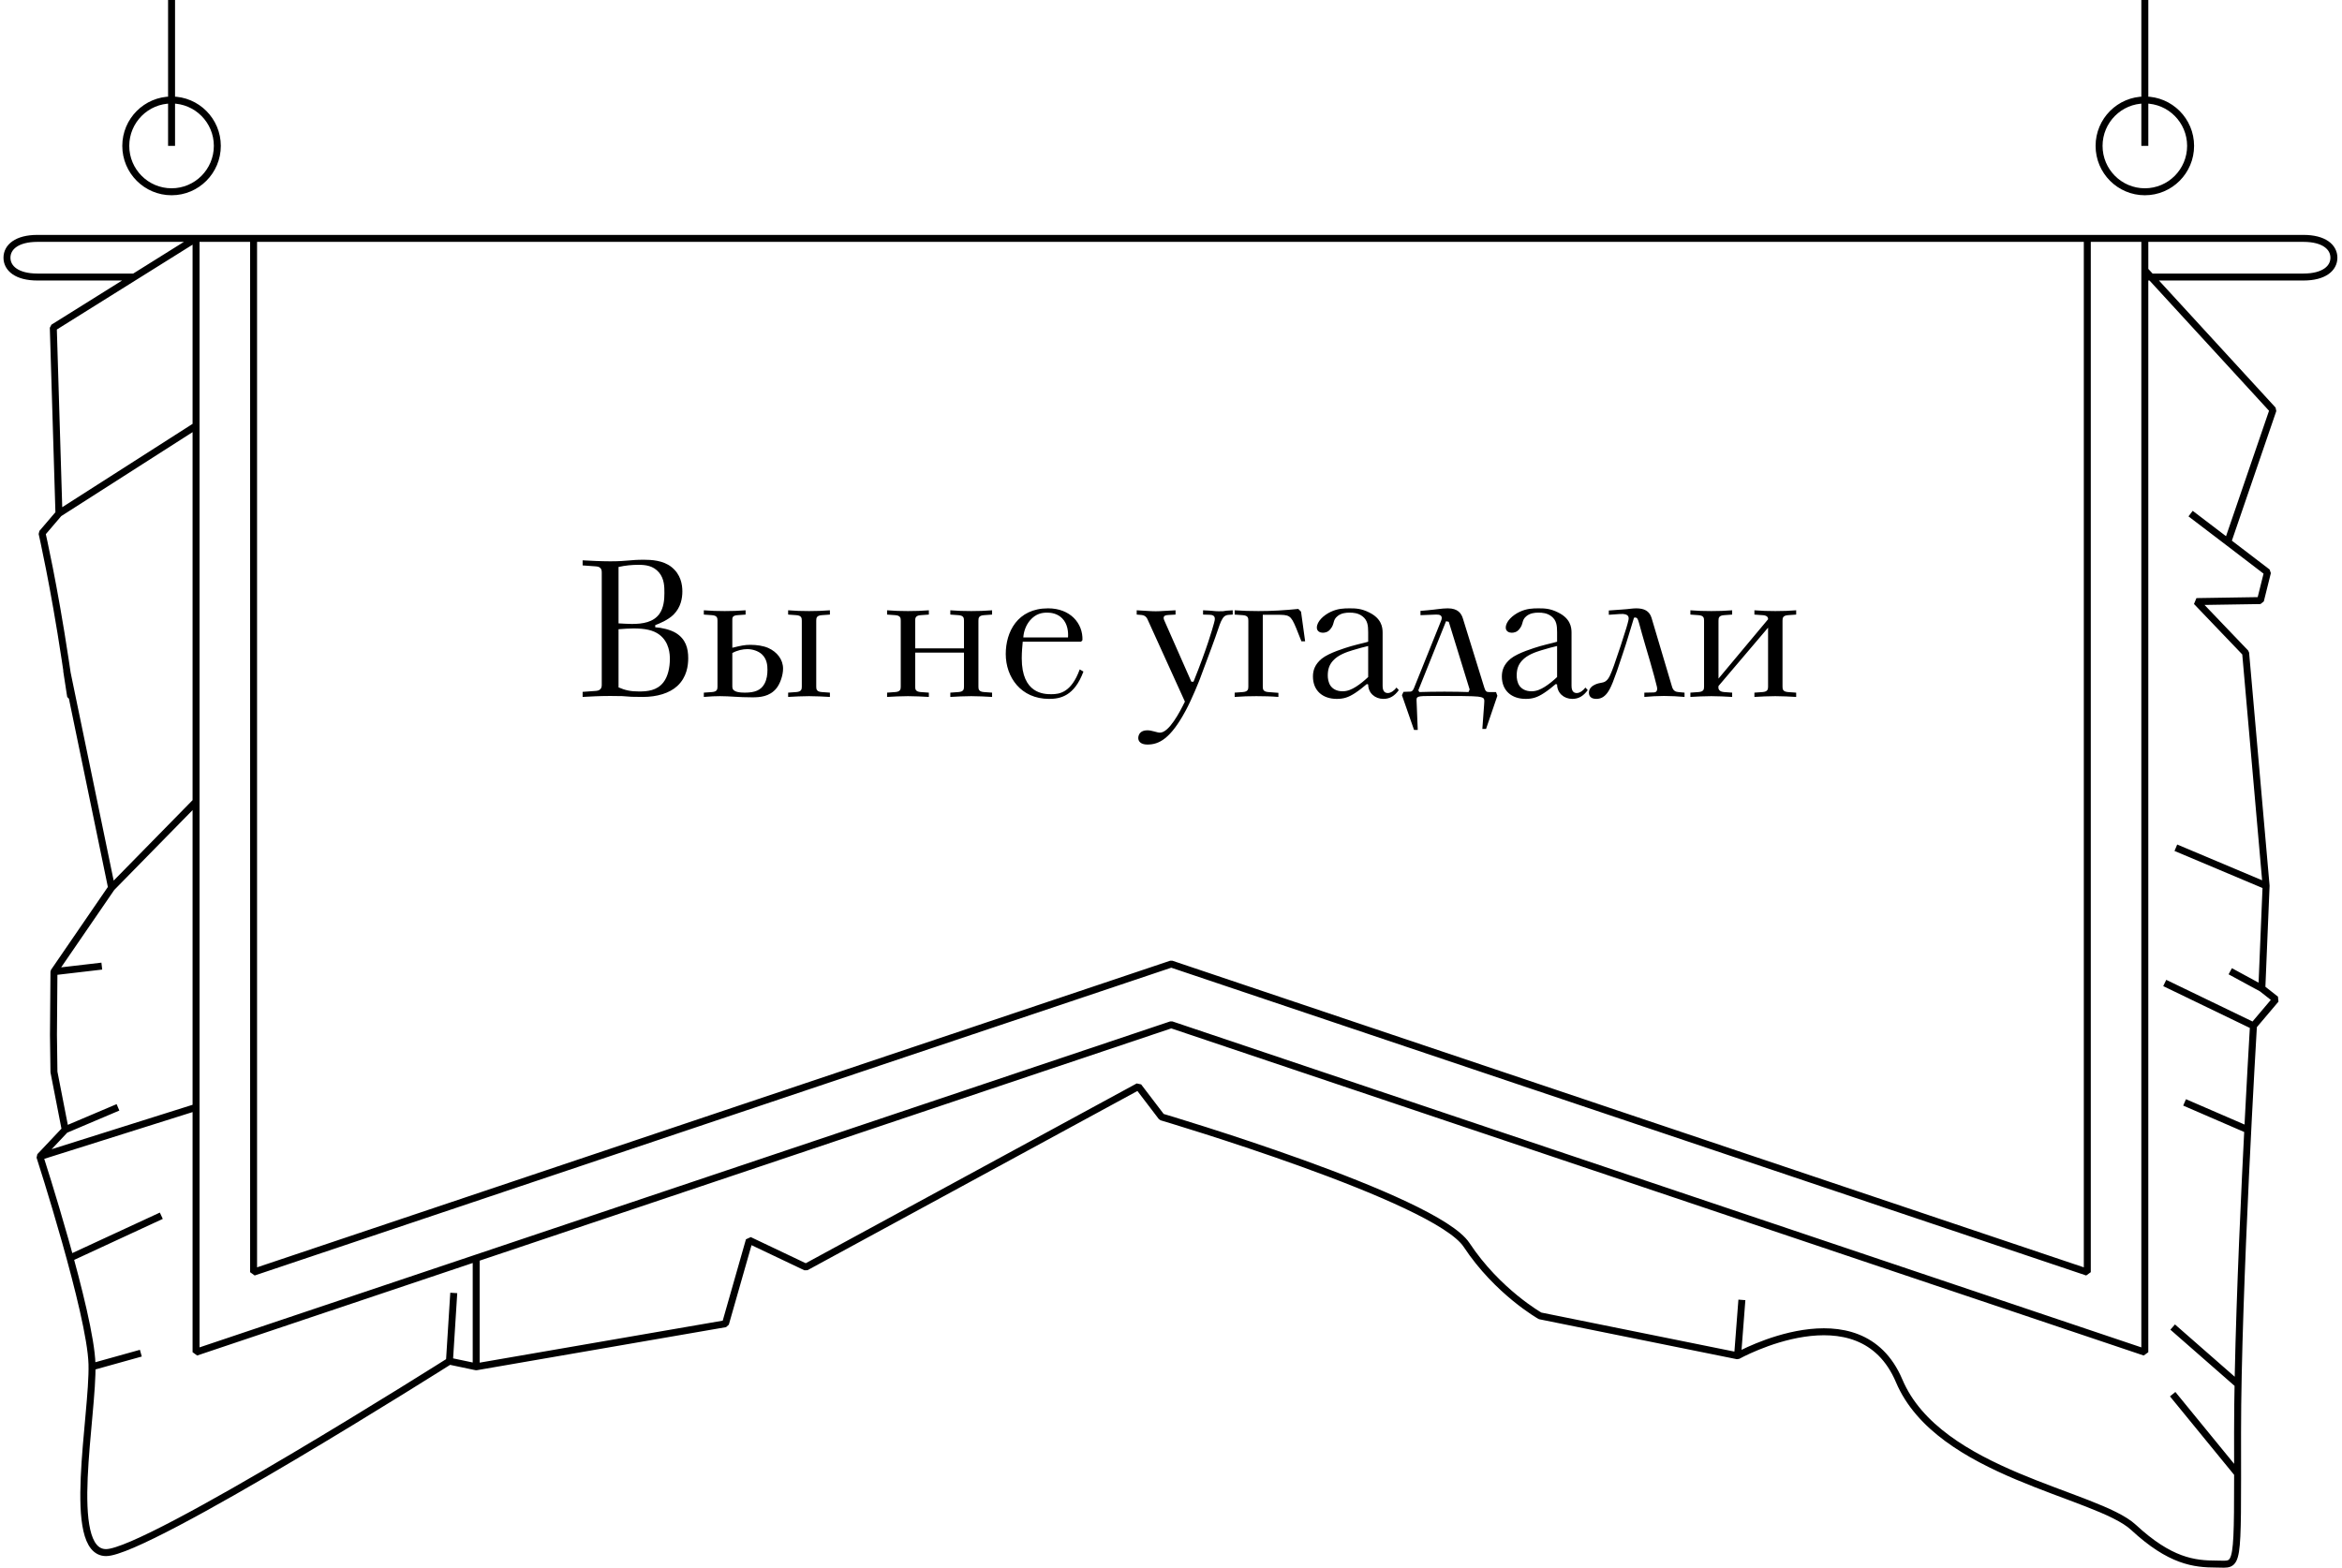 <?xml version="1.0" encoding="UTF-8" standalone="no"?>
<svg width="336px" height="225px" viewBox="0 0 336 225" version="1.1" xmlns="http://www.w3.org/2000/svg" xmlns:xlink="http://www.w3.org/1999/xlink" xmlns:sketch="http://www.bohemiancoding.com/sketch/ns">
    <!-- Generator: Sketch 3.3.1 (12002) - http://www.bohemiancoding.com/sketch -->
    <title>Imported Layers + Вы не угадали</title>
    <desc>Created with Sketch.</desc>
    <defs></defs>
    <g id="Page-1" stroke="none" stroke-width="1" fill="none" fill-rule="evenodd" sketch:type="MSPage">
        <g id="true" sketch:type="MSArtboardGroup" transform="translate(-443, -183)">
            <g id="Imported-Layers-+-Вы-не-угадали" sketch:type="MSLayerGroup" transform="translate(444, 183)">
                <path d="M323.5,141.823 L324.11,127.092 L321.174,93.685 L314.125,86.319 L323.297,86.173 L324.309,82.111 L318.612,77.755 L325.101,58.82 L306.711,38.778 L306.711,194.023 L167.039,147.032 L27.128,194.023 L27.128,34.205 L6.647,47.008 L7.455,73.671 L5.032,76.509 C5.032,76.509 6.74,83.943 8.356,94.681 C9.971,105.419 8.561,96.202 8.561,96.202 L15.008,127.373 L6.74,139.425 L6.67,148.486 L6.74,153.812 L8.356,162.101 L4.721,165.952 C4.721,165.952 11.992,188.429 12.196,195.724 C12.401,203.017 8.35,222.776 14.217,222.776 C20.076,222.776 63.481,195.307 63.481,195.307 L67.319,196.114 L103.082,189.934 L106.5,177.958 L114.615,181.815 L162.319,155.898 L165.651,160.268 C165.651,160.268 204.96,171.896 209.405,178.629 C213.854,185.364 219.955,188.808 219.955,188.808 L248.287,194.536 C248.287,194.536 265.808,184.763 271.467,198.132 C277.123,211.502 299.83,214.29 305.084,219.153 C310.332,224.013 313.768,224.421 317.004,224.421 C320.237,224.421 320.024,225.8 320.018,205.543 C320.012,185.283 322.295,147.189 322.295,147.189 L325.503,143.398 L323.5,141.823 L323.5,141.823 Z M27.128,34.205 L4.373,34.205 C1.42,34.205 0,35.453 0,36.977 C0,38.504 1.42,39.75 4.373,39.75 L18.258,39.75 L27.128,34.205 L27.128,34.205 Z M329.468,34.205 L306.713,34.205 L306.713,39.75 L329.468,39.75 C332.418,39.75 333.838,38.504 333.838,36.977 C333.838,35.453 332.418,34.205 329.468,34.205 L329.468,34.205 Z M30.18,20.932 C30.18,24.566 27.239,27.516 23.615,27.516 C19.987,27.516 17.045,24.566 17.045,20.932 C17.045,17.299 19.987,14.35 23.615,14.35 C27.239,14.35 30.18,17.299 30.18,20.932 L30.18,20.932 Z M313.279,20.932 C313.279,24.566 310.338,27.516 306.715,27.516 C303.088,27.516 300.149,24.566 300.149,20.932 C300.149,17.299 303.088,14.35 306.715,14.35 C310.338,14.35 313.279,17.299 313.279,20.932 L313.279,20.932 Z M23.613,20.932 L23.613,0 L23.613,20.932 Z M306.713,20.932 L306.713,0 L306.713,20.932 Z M27.128,115.015 L15.008,127.373 L27.128,115.015 Z M8.356,162.101 L15.926,158.888 L8.356,162.101 Z M6.74,139.425 L13.606,138.623 L6.74,139.425 Z M7.455,73.671 L27.128,61.092 L7.455,73.671 Z M322.295,147.189 L309.569,141.044 L322.295,147.189 Z M323.5,141.823 L318.967,139.36 L323.5,141.823 Z M248.287,194.536 L248.903,186.516 L248.287,194.536 Z M67.319,196.114 L67.319,180.502 L67.319,196.114 Z M63.481,195.307 C63.529,194.632 64.1,185.519 64.1,185.519 L63.481,195.307 Z M4.721,165.952 L27.128,158.888 L4.721,165.952 Z M9.048,180.502 L22.143,174.44 L9.048,180.502 Z M12.199,196.114 L19.206,194.161 L12.199,196.114 Z M321.481,162.101 L312.416,158.177 L321.481,162.101 Z M320.088,198.627 L310.707,190.413 L320.088,198.627 Z M324.11,127.092 L311.164,121.638 L324.11,127.092 Z M318.612,77.755 L313.279,73.695 L318.612,77.755 Z M320.022,211.438 L310.707,200.044 L320.022,211.438 Z M298.459,34.205 L298.459,182.54 L167.039,138.324 L35.381,182.54 L35.381,34.205 L298.459,34.205 Z M27.128,34.205 L35.715,34.205 L27.128,34.205 Z M298.128,34.205 L306.715,34.205 L298.128,34.205 Z" id="Imported-Layers" stroke="#000000" stroke-linecap="round" stroke-linejoin="bevel" sketch:type="MSShapeGroup"></path>
                <path d="M82.588,80.4 L82.588,81.128 L84.52,81.268 C85.304,81.324 85.332,81.856 85.332,82.136 L85.332,98.264 C85.332,98.46 85.332,99.076 84.52,99.132 L82.588,99.272 L82.588,100 C83.624,99.944 84.94,99.86 86.536,99.86 C89.98,99.86 87.964,100 91.24,100 C93.256,100 95.048,99.468 96.168,98.432 C97.54,97.172 97.736,95.492 97.736,94.428 C97.736,93 97.372,91.712 96,90.844 C95.188,90.34 93.928,90.06 93.004,90.004 L93.004,89.696 C93.536,89.5 94.852,88.968 95.636,88.184 C96.7,87.12 96.896,85.804 96.896,84.852 C96.896,83.872 96.672,82.416 95.328,81.352 C94.124,80.4 92.444,80.316 91.38,80.316 C89.252,80.316 89.112,80.54 86.536,80.54 C85.248,80.54 83.596,80.456 82.588,80.4 L82.588,80.4 Z M87.74,90.284 C88.524,90.228 89.252,90.172 89.896,90.172 C91.576,90.172 92.724,90.424 93.564,91.04 C95.048,92.132 95.104,93.896 95.104,94.568 C95.104,95.772 94.824,97.088 94.18,97.9 C93.256,99.104 91.856,99.216 90.68,99.216 C89.504,99.216 88.692,99.048 87.74,98.628 L87.74,90.284 Z M87.74,81.352 C88.748,81.128 89.644,81.044 90.596,81.044 C91.604,81.044 92.724,81.156 93.564,82.164 C94.32,83.088 94.32,84.208 94.32,85.104 C94.32,86 94.236,87.204 93.592,88.1 C92.724,89.276 91.24,89.528 89.644,89.528 C89.028,89.528 88.384,89.472 87.74,89.444 L87.74,81.352 Z M104.064,89.052 C104.064,88.688 104.008,88.324 104.792,88.268 L105.968,88.184 L105.968,87.568 C104.96,87.652 103.98,87.68 102.972,87.68 C101.964,87.68 100.956,87.652 99.976,87.568 L99.976,88.184 L101.152,88.268 C101.88,88.324 101.936,88.66 101.936,89.052 L101.936,98.516 C101.936,98.908 101.88,99.244 101.152,99.3 L99.976,99.384 L99.976,100 C100.928,99.916 101.656,99.888 102.3,99.888 C103.84,99.888 104.82,100.056 106.948,100.056 C107.984,100.056 109.384,99.972 110.364,98.796 C110.924,98.124 111.344,96.892 111.344,95.94 C111.344,94.624 110.476,93.532 109.216,92.972 C108.516,92.664 107.564,92.524 106.64,92.524 C105.856,92.524 105.324,92.636 104.064,92.944 L104.064,89.052 Z M104.064,93.7 C104.764,93.308 105.576,93.14 106.22,93.14 C106.948,93.14 107.76,93.392 108.292,93.868 C109.048,94.568 109.104,95.492 109.104,96.108 C109.104,96.752 109.02,97.48 108.684,98.096 C108.18,99.048 107.284,99.384 105.856,99.384 C105.044,99.384 104.708,99.272 104.512,99.188 C104.064,98.964 104.064,98.74 104.064,98.404 L104.064,93.7 Z M114.032,98.516 C114.032,98.908 113.976,99.244 113.248,99.3 L112.072,99.384 L112.072,100 C113.052,99.944 114.06,99.888 115.068,99.888 C116.076,99.888 117.056,99.944 118.064,100 L118.064,99.384 L116.888,99.3 C116.16,99.244 116.104,98.908 116.104,98.516 L116.104,89.052 C116.104,88.66 116.16,88.324 116.888,88.268 L118.064,88.184 L118.064,87.568 C117.056,87.652 116.076,87.68 115.068,87.68 C114.06,87.68 113.052,87.652 112.072,87.568 L112.072,88.184 L113.248,88.268 C113.976,88.324 114.032,88.66 114.032,89.052 L114.032,98.516 Z M132.26,87.568 C131.252,87.652 130.272,87.68 129.264,87.68 C128.256,87.68 127.248,87.652 126.268,87.568 L126.268,88.184 L127.444,88.268 C128.172,88.324 128.228,88.66 128.228,89.052 L128.228,98.516 C128.228,98.908 128.172,99.244 127.444,99.3 L126.268,99.384 L126.268,100 C127.248,99.944 128.256,99.888 129.264,99.888 C130.272,99.888 131.252,99.944 132.26,100 L132.26,99.384 L131.084,99.3 C130.356,99.244 130.3,98.908 130.3,98.516 L130.3,93.644 L137.3,93.644 L137.3,98.516 C137.3,98.908 137.244,99.244 136.516,99.3 L135.34,99.384 L135.34,100 C136.32,99.944 137.328,99.888 138.336,99.888 C139.344,99.888 140.324,99.944 141.332,100 L141.332,99.384 L140.156,99.3 C139.428,99.244 139.372,98.908 139.372,98.516 L139.372,89.052 C139.372,88.66 139.428,88.324 140.156,88.268 L141.332,88.184 L141.332,87.568 C140.324,87.652 139.344,87.68 138.336,87.68 C137.328,87.68 136.32,87.652 135.34,87.568 L135.34,88.184 L136.516,88.268 C137.244,88.324 137.3,88.66 137.3,89.052 L137.3,93.028 L130.3,93.028 L130.3,89.052 C130.3,88.66 130.356,88.324 131.084,88.268 L132.26,88.184 L132.26,87.568 Z M154.436,96.36 L153.904,96.052 C152.7,99.384 150.992,99.608 149.844,99.608 C148.78,99.608 145.588,99.552 145.588,94.456 C145.588,93.56 145.672,92.692 145.728,92.076 L154.1,92.076 L154.296,91.852 C154.38,89.416 152.532,87.288 149.368,87.288 C144.944,87.288 143.292,90.704 143.292,93.84 C143.292,97.144 145.448,100.28 149.508,100.28 C151.076,100.28 153.12,99.916 154.436,96.36 L154.436,96.36 Z M145.812,91.46 C145.868,90.62 146.176,89.724 146.764,89.024 C147.604,88.044 148.5,87.904 149.228,87.904 C149.732,87.904 150.656,87.988 151.384,88.716 C152.196,89.528 152.28,90.732 152.224,91.46 L145.812,91.46 Z M169.92,97.816 L166.028,88.996 C166,88.912 165.944,88.8 165.944,88.688 C165.944,88.324 166.224,88.268 166.644,88.24 L167.652,88.184 L167.652,87.568 C166.224,87.624 165.608,87.708 164.796,87.708 C164.04,87.708 163.284,87.624 162.08,87.568 L162.08,88.184 L162.752,88.24 C163.424,88.296 163.592,88.772 163.704,89.024 L168.996,100.672 C168.268,102.156 166.728,105.124 165.412,105.124 C165.188,105.124 164.936,105.04 164.6,104.956 C164.208,104.844 163.9,104.788 163.592,104.788 C162.584,104.788 162.304,105.432 162.304,105.908 C162.304,106.3 162.584,106.832 163.62,106.832 C165.272,106.832 166.924,106.02 169.108,101.96 C170.032,100.252 171.012,97.76 171.124,97.48 C171.544,96.388 171.992,95.128 172.832,92.888 C173.7,90.564 173.924,89.696 174.176,89.164 C174.484,88.548 174.68,88.24 175.38,88.212 L175.856,88.184 L175.856,87.568 C174.008,87.652 175.184,87.708 173.84,87.708 C173.168,87.708 173.112,87.624 171.6,87.568 L171.6,88.184 L172.58,88.212 C173.504,88.24 173.308,88.912 173.168,89.416 C172.916,90.312 172.188,92.944 170.228,97.816 L169.92,97.816 Z M186.244,92.02 L185.656,87.764 L185.264,87.372 C183.332,87.568 181.484,87.68 179.552,87.68 C178.46,87.68 177.34,87.652 176.136,87.568 L176.136,88.184 L177.312,88.268 C178.04,88.324 178.096,88.66 178.096,89.052 L178.096,98.516 C178.096,98.908 178.04,99.244 177.312,99.3 L176.136,99.384 L176.136,100 C177.2,99.916 178.236,99.888 179.244,99.888 C180.336,99.888 181.4,99.916 182.408,100 L182.408,99.412 L180.952,99.3 C180.224,99.244 180.168,98.908 180.168,98.516 L180.168,88.212 L182.128,88.212 C183.976,88.212 184.172,88.24 184.956,90.116 C185.012,90.256 185.18,90.648 185.712,92.02 L186.244,92.02 Z M195.288,92.076 C195.12,92.132 194.952,92.16 194.784,92.216 C194.14,92.384 193.468,92.524 192.824,92.72 C191.984,92.972 189.66,93.672 188.624,94.512 C187.644,95.324 187.364,96.192 187.364,97.06 C187.364,99.104 188.764,100.28 190.78,100.28 C191.732,100.28 192.432,100.084 193.412,99.44 C193.972,99.076 194.644,98.544 195.092,98.152 L195.288,98.208 C195.288,99.44 196.268,100.28 197.472,100.28 C198.396,100.28 199.068,99.86 199.684,99.02 L199.348,98.656 C199.068,99.048 198.564,99.44 198.116,99.44 C197.752,99.44 197.36,99.272 197.36,98.404 L197.36,90.788 C197.36,89.976 197.192,88.744 195.428,87.876 C194.308,87.316 193.524,87.288 192.628,87.288 C191.788,87.288 190.92,87.316 189.912,87.792 C188.904,88.268 187.924,89.164 187.924,90.06 C187.924,90.592 188.4,90.788 188.764,90.788 C189.1,90.788 189.52,90.704 189.856,90.284 C190.528,89.5 190.136,88.996 190.92,88.38 C191.424,87.988 192.04,87.904 192.6,87.904 C193.188,87.904 193.86,87.96 194.476,88.436 C195.204,88.996 195.288,89.752 195.288,90.732 L195.288,92.076 Z M195.288,97.144 C194.756,97.648 194.112,98.18 193.524,98.544 C192.936,98.908 192.348,99.188 191.62,99.188 C190.696,99.188 190.192,98.796 189.912,98.432 C189.548,97.928 189.492,97.284 189.492,96.92 C189.492,96.08 189.688,95.408 190.248,94.792 C191.004,93.952 192.208,93.56 193.02,93.308 C193.944,93.028 194.672,92.832 195.288,92.692 L195.288,97.144 Z M202.792,87.652 L202.792,88.268 L204.948,88.184 C205.508,88.156 205.844,88.268 205.844,88.688 C205.844,88.828 205.788,88.996 205.676,89.248 L201.868,98.712 C201.644,99.272 201.42,99.244 201.084,99.244 L200.356,99.272 L200.132,99.748 L201.868,104.732 L202.4,104.732 L202.232,100.588 C202.204,99.916 202.26,99.86 204.472,99.86 L206.124,99.86 C210.408,99.86 211.024,99.916 211.472,100.028 C212.004,100.168 211.976,100.336 211.92,101.148 L211.668,104.592 L212.2,104.592 L213.824,99.832 L213.628,99.3 L212.62,99.3 C212.284,99.3 212.116,99.216 211.948,98.656 L208.868,88.716 C208.644,88.016 208.168,87.288 206.712,87.288 C205.844,87.288 205.06,87.456 203.772,87.568 L202.792,87.652 Z M206.46,89.136 L206.852,89.22 L209.848,98.936 L209.68,99.3 C208.868,99.272 207.608,99.244 206.236,99.244 C204.752,99.244 203.576,99.272 202.624,99.3 L202.484,99.048 L206.46,89.136 Z M222.392,92.076 C222.224,92.132 222.056,92.16 221.888,92.216 C221.244,92.384 220.572,92.524 219.928,92.72 C219.088,92.972 216.764,93.672 215.728,94.512 C214.748,95.324 214.468,96.192 214.468,97.06 C214.468,99.104 215.868,100.28 217.884,100.28 C218.836,100.28 219.536,100.084 220.516,99.44 C221.076,99.076 221.748,98.544 222.196,98.152 L222.392,98.208 C222.392,99.44 223.372,100.28 224.576,100.28 C225.5,100.28 226.172,99.86 226.788,99.02 L226.452,98.656 C226.172,99.048 225.668,99.44 225.22,99.44 C224.856,99.44 224.464,99.272 224.464,98.404 L224.464,90.788 C224.464,89.976 224.296,88.744 222.532,87.876 C221.412,87.316 220.628,87.288 219.732,87.288 C218.892,87.288 218.024,87.316 217.016,87.792 C216.008,88.268 215.028,89.164 215.028,90.06 C215.028,90.592 215.504,90.788 215.868,90.788 C216.204,90.788 216.624,90.704 216.96,90.284 C217.632,89.5 217.24,88.996 218.024,88.38 C218.528,87.988 219.144,87.904 219.704,87.904 C220.292,87.904 220.964,87.96 221.58,88.436 C222.308,88.996 222.392,89.752 222.392,90.732 L222.392,92.076 Z M222.392,97.144 C221.86,97.648 221.216,98.18 220.628,98.544 C220.04,98.908 219.452,99.188 218.724,99.188 C217.8,99.188 217.296,98.796 217.016,98.432 C216.652,97.928 216.596,97.284 216.596,96.92 C216.596,96.08 216.792,95.408 217.352,94.792 C218.108,93.952 219.312,93.56 220.124,93.308 C221.048,93.028 221.776,92.832 222.392,92.692 L222.392,97.144 Z M229.812,87.596 L229.812,88.212 L231.436,88.1 C232.752,88.016 232.724,88.604 232.612,89.052 C232.528,89.444 232.304,90.256 231.52,92.636 C230.652,95.268 230.316,96.192 229.98,96.92 C229.84,97.2 229.672,97.536 229.336,97.76 C228.888,98.04 228.608,97.9 227.88,98.208 C227.488,98.376 226.956,98.74 226.956,99.384 C226.956,99.972 227.348,100.28 228.02,100.28 C228.664,100.28 229.14,100 229.56,99.468 C230.064,98.824 230.512,97.788 231.8,93.84 C232.5,91.768 232.668,91.068 233.424,88.632 L233.62,88.604 C233.9,88.632 233.984,88.828 234.152,89.416 C234.432,90.424 234.712,91.46 235.02,92.496 C235.244,93.28 235.496,94.092 235.72,94.876 C236.308,96.892 236.42,97.396 236.7,98.488 C236.728,98.6 236.924,99.356 236.252,99.356 L234.908,99.384 L234.908,100 C235.86,99.916 236.812,99.86 237.736,99.86 C238.744,99.86 239.724,99.916 240.676,100 L240.676,99.384 L239.78,99.3 C239.416,99.272 239.052,99.132 238.884,98.544 L235.944,88.66 C235.636,87.652 234.88,87.288 233.732,87.288 C233.172,87.288 232.696,87.4 231.744,87.456 L229.812,87.596 Z M252.66,98.516 C252.66,98.908 252.604,99.244 251.876,99.3 L250.7,99.384 L250.7,100 C251.68,99.944 252.688,99.888 253.696,99.888 C254.704,99.888 255.684,99.944 256.692,100 L256.692,99.384 L255.516,99.3 C254.788,99.244 254.732,98.908 254.732,98.516 L254.732,89.052 C254.732,88.66 254.788,88.324 255.516,88.268 L256.692,88.184 L256.692,87.568 C255.684,87.652 254.704,87.68 253.696,87.68 C252.688,87.68 251.68,87.652 250.7,87.568 L250.7,88.184 L251.876,88.268 C252.016,88.268 252.716,88.324 252.66,88.856 L245.548,97.368 L245.548,89.052 C245.548,88.66 245.604,88.324 246.332,88.268 L247.508,88.184 L247.508,87.568 C246.5,87.652 245.52,87.68 244.512,87.68 C243.504,87.68 242.496,87.652 241.516,87.568 L241.516,88.184 L242.692,88.268 C243.42,88.324 243.476,88.66 243.476,89.052 L243.476,98.516 C243.476,98.908 243.42,99.244 242.692,99.3 L241.516,99.384 L241.516,100 C242.496,99.944 243.504,99.888 244.512,99.888 C245.52,99.888 246.5,99.944 247.508,100 L247.508,99.384 L246.332,99.3 C246.08,99.272 245.408,99.188 245.548,98.432 L252.66,90.06 L252.66,98.516 Z" id="Вы-не-угадали" fill="#000000" sketch:type="MSShapeGroup"></path>
            </g>
        </g>
    </g>
</svg>